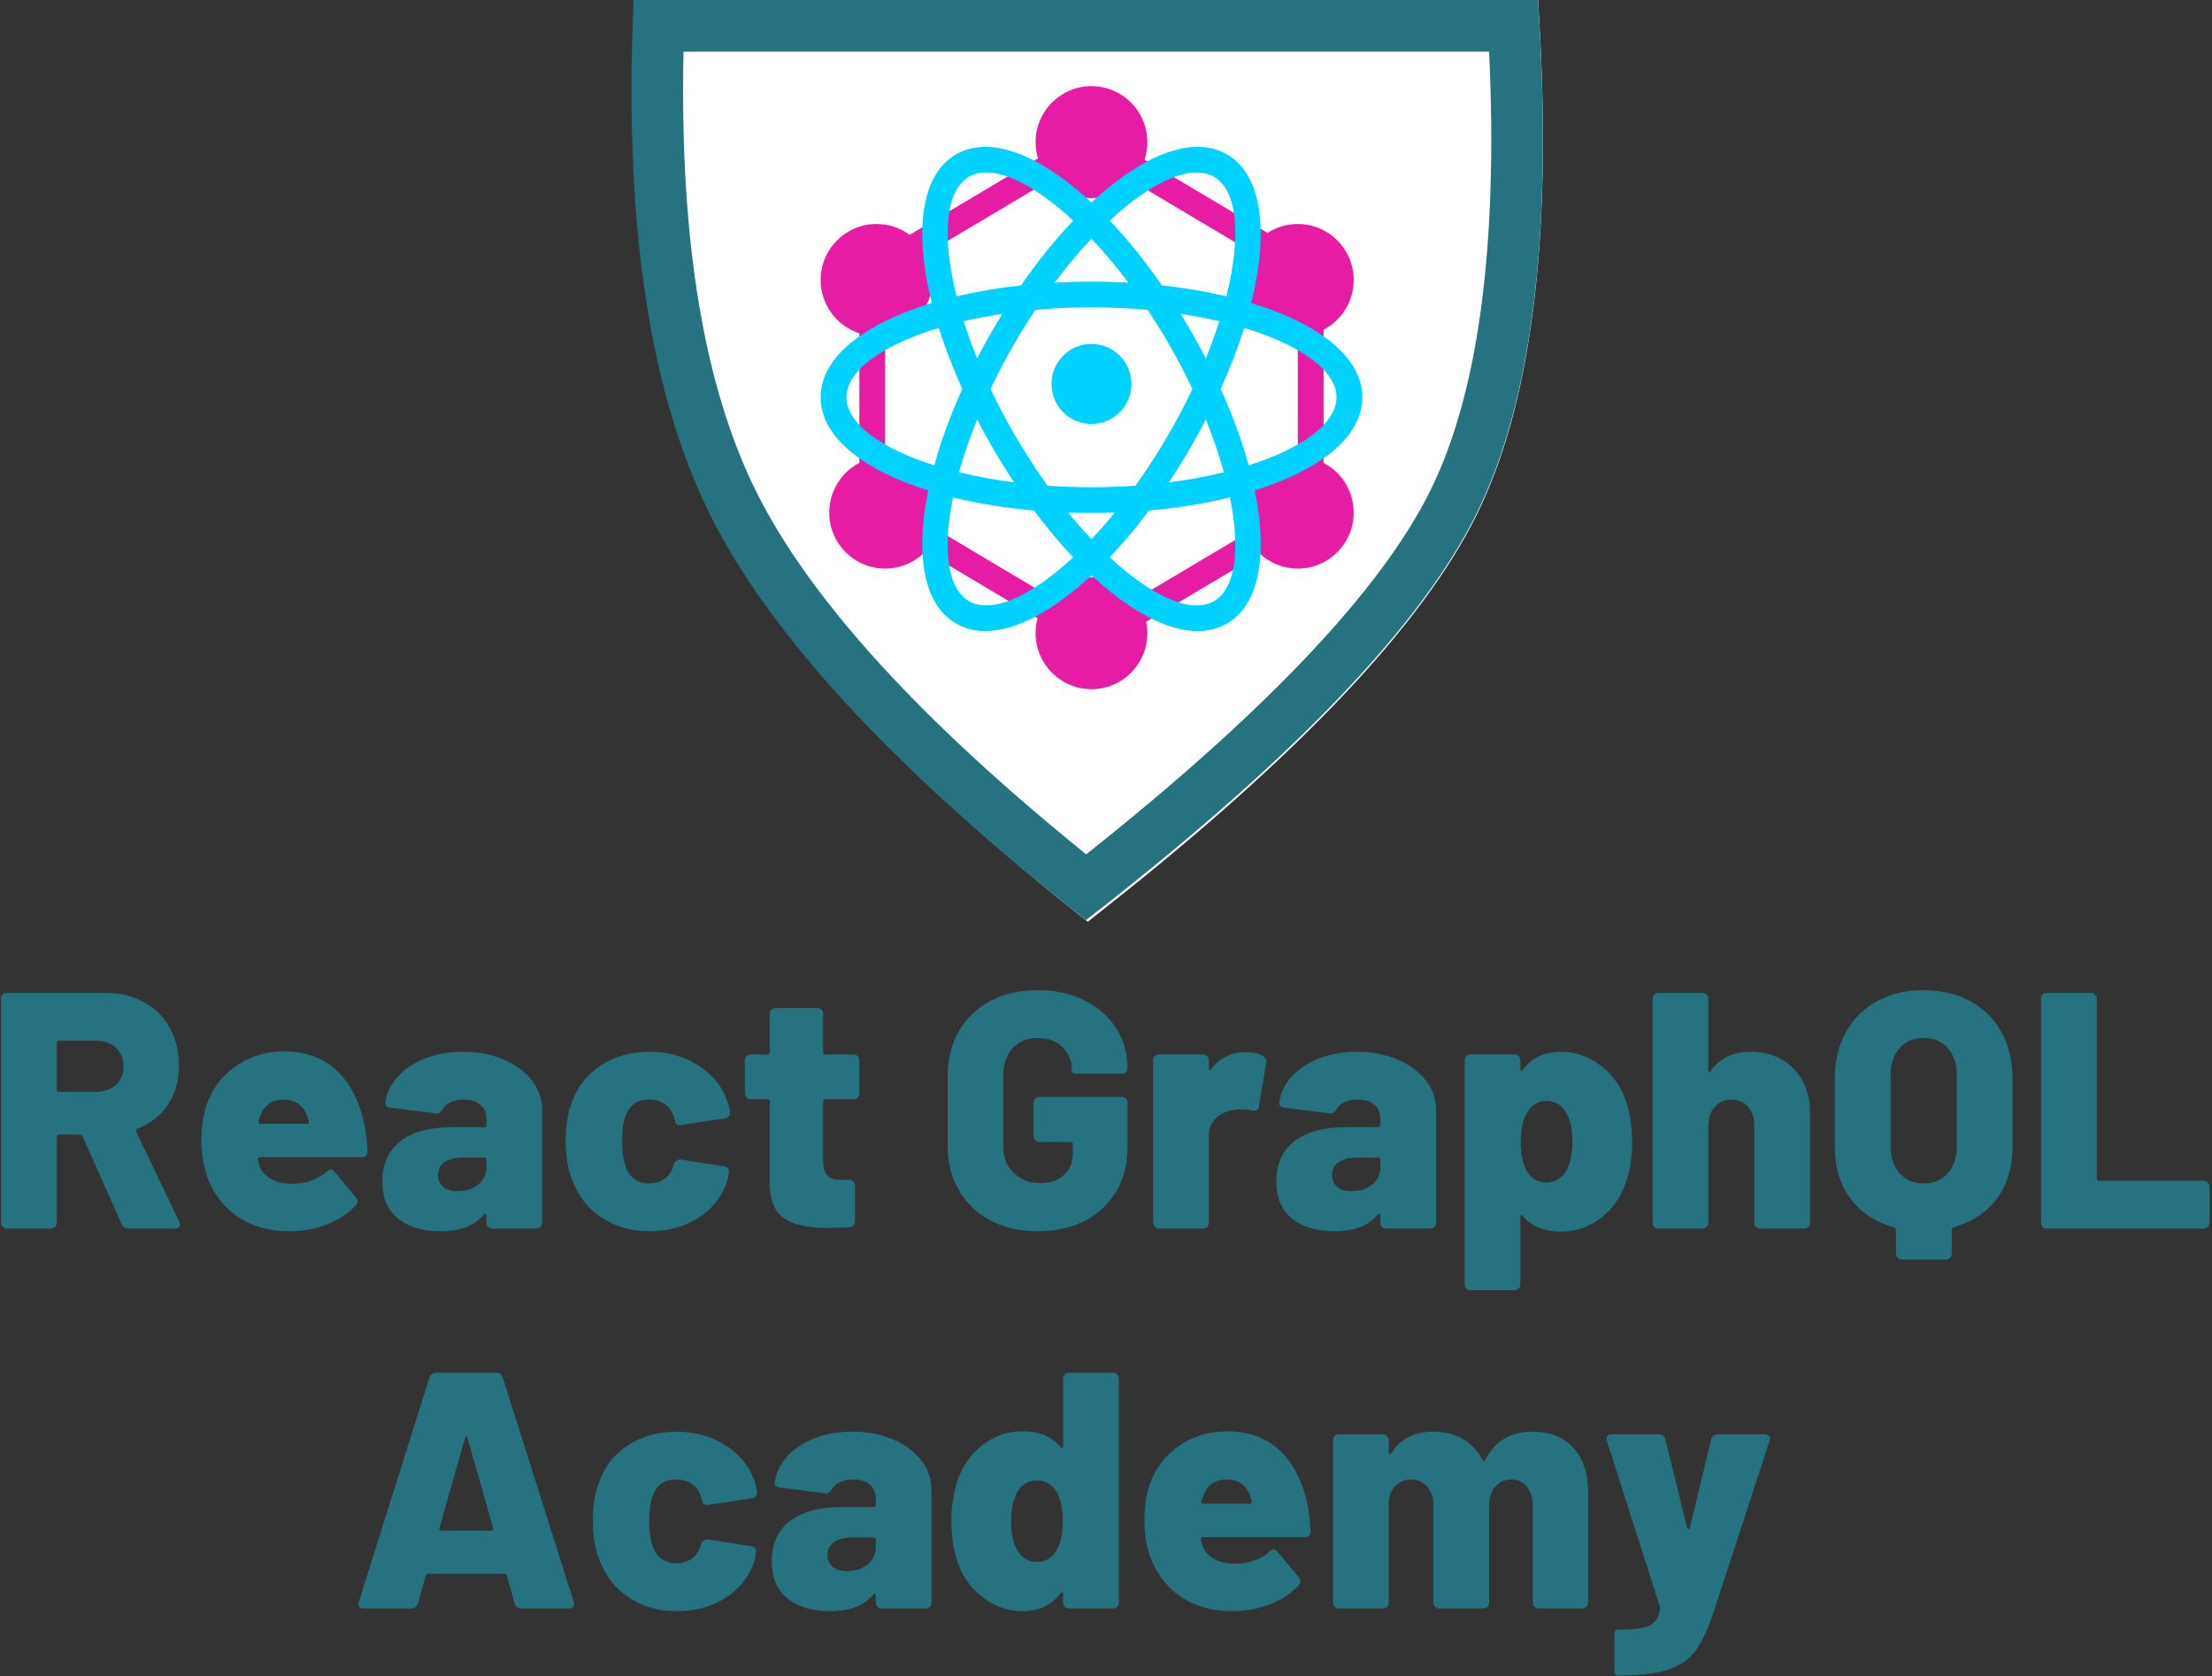 <svg xmlns="http://www.w3.org/2000/svg" width="648" height="491" viewBox="0 0 648 491">
  <rect x="0" y="0" width="648" height="491" fill="#333333" stroke="none"/>
  <g fill="none">
    <path fill="#267280" d="M37.665 69.865C36.681 69.865 35.993 69.404 35.6 68.484L24.192 42.84C24.061 42.511 23.799 42.347 23.406 42.347L17.309 42.347C16.85 42.347 16.62 42.577 16.62 43.037L16.62 68.089C16.62 68.615 16.456 69.043 16.128 69.371 15.801 69.7 15.375 69.865 14.85 69.865L2.066 69.865C1.541 69.865 1.115 69.7.787 69.371.46 69.043.296 68.615.296 68.089L.296 2.599C.296 2.073.46 1.645.787 1.317 1.115.988 1.541.823 2.066.823L30.683.823C35.01.823 38.812 1.711 42.09 3.486 45.368 5.262 47.909 7.777 49.712 11.032 51.514 14.286 52.416 18.018 52.416 22.226 52.416 26.566 51.351 30.347 49.22 33.569 47.089 36.791 44.123 39.125 40.32 40.571 39.861 40.769 39.73 41.097 39.927 41.558L52.514 67.793 52.711 68.582C52.711 69.437 52.186 69.865 51.137 69.865L37.665 69.865zM17.309 14.829C16.85 14.829 16.62 15.059 16.62 15.519L16.62 29.13C16.62 29.591 16.85 29.821 17.309 29.821L28.028 29.821C30.453 29.821 32.42 29.147 33.928 27.799 35.436 26.451 36.19 24.659 36.19 22.423 36.19 20.122 35.436 18.281 33.928 16.9 32.42 15.519 30.453 14.829 28.028 14.829L17.309 14.829zM85.556 56.747C87.589 56.747 89.474 56.434 91.211 55.81 92.948 55.185 94.407 54.347 95.587 53.295 95.98 52.834 96.407 52.604 96.865 52.604 97.259 52.604 97.652 52.834 98.046 53.295L104.143 60.593C104.536 61.054 104.733 61.481 104.733 61.876 104.733 62.336 104.536 62.763 104.143 63.158 101.914 65.525 99.095 67.366 95.685 68.681 92.276 69.996 88.638 70.654 84.77 70.654 80.312 70.654 76.362 69.848 72.92 68.237 69.478 66.626 66.642 64.374 64.413 61.481 60.808 56.878 59.005 51.026 59.005 43.925 59.005 40.769 59.365 37.81 60.086 35.048 61.529 29.919 64.348 25.793 68.544 22.67 72.739 19.547 77.656 17.985 83.295 17.985 89.851 17.985 95.145 20.023 99.176 24.1 103.208 28.177 105.847 33.865 107.093 41.163 107.355 43.004 107.552 45.01 107.683 47.18 107.683 48.363 107.093 48.955 105.913 48.955L76.214 48.955C76.017 48.955 75.837 49.021 75.673 49.152 75.509 49.284 75.46 49.481 75.526 49.744L76.116 51.717C76.771 53.295 77.919 54.528 79.558 55.415 81.197 56.303 83.196 56.747 85.556 56.747zM83 32.089C79.656 32.089 77.394 33.7 76.214 36.922 75.952 37.58 75.788 38.073 75.722 38.402L75.722 38.599C75.722 38.993 75.952 39.191 76.411 39.191L89.883 39.191C90.146 39.191 90.326 39.108 90.424 38.944 90.523 38.78 90.539 38.599 90.473 38.402L90.08 37.119C89.556 35.541 88.703 34.308 87.523 33.421 86.343 32.533 84.835 32.089 83 32.089zM135.611 18.084C139.938 18.084 143.872 18.823 147.412 20.303 150.952 21.782 153.739 23.821 155.771 26.418 157.803 29.015 158.82 31.892 158.82 35.048L158.82 68.089C158.82 68.615 158.656 69.043 158.328 69.371 158 69.7 157.574 69.865 157.049 69.865L144.265 69.865C143.741 69.865 143.315 69.7 142.987 69.371 142.659 69.043 142.495 68.615 142.495 68.089L142.495 66.117C142.495 65.788 142.413 65.591 142.249 65.525 142.085 65.459 141.905 65.558 141.708 65.821 139.086 69.043 134.857 70.654 129.023 70.654 123.843 70.654 119.713 69.421 116.632 66.955 113.55 64.489 112.01 60.856 112.01 56.056 112.01 50.993 113.764 47.081 117.271 44.319 120.778 41.558 125.843 40.177 132.465 40.177L141.807 40.177C142.266 40.177 142.495 39.947 142.495 39.486L142.495 37.81C142.495 36.034 141.922 34.637 140.774 33.618 139.627 32.599 138.004 32.089 135.906 32.089 134.399 32.089 133.104 32.336 132.022 32.829 130.94 33.322 130.17 33.996 129.711 34.851 129.383 35.311 129.072 35.656 128.777 35.886 128.482 36.117 128.105 36.199 127.646 36.133L114.468 34.456C113.288 34.325 112.764 33.865 112.895 33.076 113.223 30.248 114.403 27.7 116.435 25.432 118.467 23.163 121.139 21.371 124.45 20.056 127.761 18.741 131.481 18.084 135.611 18.084zM133.94 58.917C136.431 58.917 138.48 58.276 140.086 56.993 141.692 55.711 142.495 54.018 142.495 51.914L142.495 49.744C142.495 49.284 142.266 49.054 141.807 49.054L136.103 49.054C133.612 49.054 131.694 49.481 130.35 50.336 129.006 51.191 128.334 52.473 128.334 54.182 128.334 55.629 128.826 56.78 129.809 57.634 130.793 58.489 132.169 58.917 133.94 58.917zM190.288 70.654C184.912 70.654 180.209 69.306 176.177 66.61 172.145 63.914 169.276 60.199 167.572 55.465 166.326 52.308 165.703 48.528 165.703 44.122 165.703 39.717 166.326 35.936 167.572 32.78 169.211 28.177 172.063 24.577 176.127 21.98 180.192 19.382 184.912 18.084 190.288 18.084 195.73 18.084 200.516 19.432 204.646 22.128 208.776 24.823 211.563 28.243 213.005 32.385 213.398 33.437 213.66 34.522 213.792 35.64L213.792 36.034C213.792 36.889 213.267 37.415 212.218 37.612L199.729 39.486 199.237 39.585C198.385 39.585 197.893 39.191 197.762 38.402L197.369 37.021C196.975 35.574 196.123 34.391 194.812 33.47 193.501 32.549 191.96 32.089 190.19 32.089 186.715 32.089 184.421 33.634 183.306 36.725 182.585 38.566 182.224 41.065 182.224 44.221 182.224 47.048 182.552 49.514 183.208 51.618 184.454 54.971 186.781 56.648 190.19 56.648 191.895 56.648 193.353 56.221 194.566 55.366 195.779 54.511 196.68 53.262 197.27 51.618L197.369 51.125C197.434 50.796 197.68 50.451 198.106 50.089 198.533 49.728 198.975 49.58 199.434 49.645L212.021 51.618C213.202 51.815 213.693 52.473 213.497 53.591 213.365 54.643 213.202 55.465 213.005 56.056 211.431 60.659 208.596 64.243 204.498 66.807 200.401 69.371 195.664 70.654 190.288 70.654zM251.751 30.215C251.751 30.741 251.587 31.169 251.259 31.497 250.931 31.826 250.505 31.991 249.981 31.991L241.818 31.991C241.36 31.991 241.13 32.221 241.13 32.681L241.13 49.941C241.13 53.689 242.638 55.563 245.654 55.563L248.702 55.563C249.227 55.563 249.653 55.728 249.981 56.056 250.308 56.385 250.472 56.813 250.472 57.339L250.472 67.695C250.472 68.747 249.915 69.339 248.801 69.47 245.785 69.602 243.654 69.667 242.408 69.667 236.705 69.667 232.476 68.747 229.723 66.906 226.969 65.065 225.56 61.645 225.494 56.648L225.494 32.681C225.494 32.221 225.265 31.991 224.806 31.991L219.987 31.991C219.463 31.991 219.036 31.826 218.709 31.497 218.381 31.169 218.217 30.741 218.217 30.215L218.217 20.648C218.217 20.122 218.381 19.695 218.709 19.366 219.036 19.037 219.463 18.873 219.987 18.873L224.806 18.873C225.265 18.873 225.494 18.643 225.494 18.182L225.494 7.037C225.494 6.511 225.658 6.084 225.986 5.755 226.314 5.426 226.74 5.262 227.264 5.262L239.36 5.262C239.884 5.262 240.311 5.426 240.638 5.755 240.966 6.084 241.13 6.511 241.13 7.037L241.13 18.182C241.13 18.643 241.36 18.873 241.818 18.873L249.981 18.873C250.505 18.873 250.931 19.037 251.259 19.366 251.587 19.695 251.751 20.122 251.751 20.648L251.751 30.215zM303.969 70.654C298.724 70.654 294.119 69.602 290.152 67.497 286.186 65.393 283.105 62.434 280.909 58.621 278.712 54.807 277.614 50.402 277.614 45.404L277.614 25.185C277.614 20.188 278.712 15.799 280.909 12.018 283.105 8.237 286.186 5.295 290.152 3.191 294.119 1.086 298.724.034 303.969.034 309.149.034 313.738 1.037 317.737 3.043 321.736 5.048 324.834 7.793 327.03 11.278 329.226 14.763 330.324 18.61 330.324 22.818 330.324 23.936 329.734 24.495 328.554 24.495L315.77 24.495C314.59 24.495 314 24.297 314 23.903L314 23.311C314 20.747 313.098 18.56 311.296 16.752 309.493 14.944 307.051 14.04 303.969 14.04 300.953 14.04 298.528 15.026 296.692 16.999 294.856 18.971 293.939 21.536 293.939 24.692L293.939 45.897C293.939 49.054 294.955 51.618 296.987 53.591 299.019 55.563 301.576 56.549 304.658 56.549 307.542 56.549 309.87 55.777 311.64 54.232 313.41 52.686 314.295 50.533 314.295 47.771L314.295 45.207C314.295 44.747 314.065 44.517 313.607 44.517L304.559 44.517C304.035 44.517 303.609 44.352 303.281 44.023 302.953 43.695 302.789 43.267 302.789 42.741L302.789 33.076C302.789 32.549 302.953 32.122 303.281 31.793 303.609 31.465 304.035 31.3 304.559 31.3L328.554 31.3C329.079 31.3 329.505 31.465 329.833 31.793 330.16 32.122 330.324 32.549 330.324 33.076L330.324 45.897C330.324 50.829 329.226 55.169 327.03 58.917 324.834 62.665 321.752 65.558 317.786 67.596 313.82 69.634 309.214 70.654 303.969 70.654zM364.842 18.182C366.94 18.182 368.644 18.544 369.955 19.267 370.808 19.728 371.135 20.451 370.939 21.437L368.775 34.062C368.71 34.917 368.284 35.344 367.497 35.344 367.169 35.344 366.907 35.311 366.71 35.245 365.923 35.048 364.94 34.949 363.76 34.949 362.711 34.949 361.924 35.015 361.4 35.147 359.367 35.41 357.646 36.199 356.237 37.514 354.827 38.829 354.123 40.571 354.123 42.741L354.123 68.089C354.123 68.615 353.959 69.043 353.631 69.371 353.303 69.7 352.877 69.865 352.352 69.865L339.568 69.865C339.044 69.865 338.618 69.7 338.29 69.371 337.962 69.043 337.798 68.615 337.798 68.089L337.798 20.648C337.798 20.122 337.962 19.695 338.29 19.366 338.618 19.037 339.044 18.873 339.568 18.873L352.352 18.873C352.877 18.873 353.303 19.037 353.631 19.366 353.959 19.695 354.123 20.122 354.123 20.648L354.123 22.818C354.123 23.147 354.205 23.344 354.368 23.41 354.532 23.475 354.68 23.377 354.811 23.114 357.433 19.826 360.777 18.182 364.842 18.182zM397.49 18.084C401.817 18.084 405.751 18.823 409.291 20.303 412.832 21.782 415.618 23.821 417.65 26.418 419.683 29.015 420.699 31.892 420.699 35.048L420.699 68.089C420.699 68.615 420.535 69.043 420.207 69.371 419.879 69.7 419.453 69.865 418.929 69.865L406.144 69.865C405.62 69.865 405.194 69.7 404.866 69.371 404.538 69.043 404.374 68.615 404.374 68.089L404.374 66.117C404.374 65.788 404.292 65.591 404.128 65.525 403.965 65.459 403.784 65.558 403.588 65.821 400.965 69.043 396.737 70.654 390.902 70.654 385.722 70.654 381.592 69.421 378.511 66.955 375.43 64.489 373.889 60.856 373.889 56.056 373.889 50.993 375.643 47.081 379.15 44.319 382.658 41.558 387.722 40.177 394.344 40.177L403.686 40.177C404.145 40.177 404.374 39.947 404.374 39.486L404.374 37.81C404.374 36.034 403.801 34.637 402.653 33.618 401.506 32.599 399.883 32.089 397.785 32.089 396.278 32.089 394.983 32.336 393.901 32.829 392.819 33.322 392.049 33.996 391.59 34.851 391.262 35.311 390.951 35.656 390.656 35.886 390.361 36.117 389.984 36.199 389.525 36.133L376.347 34.456C375.167 34.325 374.643 33.865 374.774 33.076 375.102 30.248 376.282 27.7 378.314 25.432 380.347 23.163 383.018 21.371 386.329 20.056 389.64 18.741 393.36 18.084 397.49 18.084zM395.819 58.917C398.31 58.917 400.359 58.276 401.965 56.993 403.571 55.711 404.374 54.018 404.374 51.914L404.374 49.744C404.374 49.284 404.145 49.054 403.686 49.054L397.982 49.054C395.491 49.054 393.573 49.481 392.229 50.336 390.885 51.191 390.213 52.473 390.213 54.182 390.213 55.629 390.705 56.78 391.688 57.634 392.672 58.489 394.049 58.917 395.819 58.917zM476.556 33.273C477.605 36.495 478.129 40.275 478.129 44.615 478.129 49.284 477.441 53.426 476.064 57.043 474.556 61.119 472.114 64.423 468.738 66.955 465.361 69.487 461.575 70.752 457.379 70.752 452.397 70.752 448.66 69.24 446.169 66.215 445.972 65.952 445.792 65.854 445.628 65.919 445.464 65.985 445.382 66.182 445.382 66.511L445.382 86.139C445.382 86.665 445.218 87.092 444.89 87.421 444.562 87.75 444.136 87.914 443.612 87.914L430.828 87.914C430.303 87.914 429.877 87.75 429.549 87.421 429.221 87.092 429.058 86.665 429.058 86.139L429.058 20.648C429.058 20.122 429.221 19.695 429.549 19.366 429.877 19.037 430.303 18.873 430.828 18.873L443.612 18.873C444.136 18.873 444.562 19.037 444.89 19.366 445.218 19.695 445.382 20.122 445.382 20.648L445.382 23.015C445.382 23.344 445.464 23.541 445.628 23.607 445.792 23.673 445.972 23.574 446.169 23.311 448.66 19.826 452.397 18.084 457.379 18.084 461.641 18.084 465.574 19.497 469.18 22.325 472.786 25.152 475.245 28.802 476.556 33.273zM458.855 52.9C460.035 50.73 460.625 47.87 460.625 44.319 460.625 40.966 460.067 38.237 458.953 36.133 457.576 33.7 455.577 32.484 452.954 32.484 450.463 32.484 448.529 33.733 447.152 36.232 446.038 38.336 445.48 41.032 445.48 44.319 445.48 47.936 446.07 50.829 447.25 52.999 448.627 55.234 450.528 56.352 452.954 56.352 455.511 56.352 457.478 55.202 458.855 52.9zM512.843 18.084C517.957 18.084 522.136 19.711 525.381 22.966 528.627 26.221 530.249 30.643 530.249 36.232L530.249 68.089C530.249 68.615 530.085 69.043 529.758 69.371 529.43 69.7 529.004 69.865 528.479 69.865L515.695 69.865C515.171 69.865 514.744 69.7 514.417 69.371 514.089 69.043 513.925 68.615 513.925 68.089L513.925 39.782C513.925 37.481 513.318 35.623 512.106 34.21 510.893 32.796 509.27 32.089 507.238 32.089 505.205 32.089 503.566 32.796 502.321 34.21 501.075 35.623 500.452 37.481 500.452 39.782L500.452 68.089C500.452 68.615 500.288 69.043 499.961 69.371 499.633 69.7 499.207 69.865 498.682 69.865L485.898 69.865C485.374 69.865 484.947 69.7 484.62 69.371 484.292 69.043 484.128 68.615 484.128 68.089L484.128 2.599C484.128 2.073 484.292 1.645 484.62 1.317 484.947.988 485.374.823 485.898.823L498.682.823C499.207.823 499.633.988 499.961 1.317 500.288 1.645 500.452 2.073 500.452 2.599L500.452 23.41C500.452 23.739 500.534 23.936 500.698 24.002 500.862 24.067 501.01 23.969 501.141 23.706 503.829 19.958 507.729 18.084 512.843 18.084zM563.488.034C568.667.034 573.224 1.103 577.157 3.24 581.091 5.377 584.14 8.385 586.303 12.265 588.467 16.144 589.548 20.615 589.548 25.678L589.548 46.292C589.548 52.078 588.024 57.01 584.975 61.086 581.927 65.163 577.715 67.958 572.339 69.47 571.945 69.667 571.749 69.93 571.749 70.259L571.749 77.163C571.749 77.689 571.585 78.117 571.257 78.445 570.929 78.774 570.503 78.939 569.979 78.939L557.194 78.939C556.67 78.939 556.244 78.774 555.916 78.445 555.588 78.117 555.424 77.689 555.424 77.163L555.424 70.259C555.424 69.93 555.228 69.667 554.834 69.47 549.458 68.023 545.23 65.262 542.148 61.185 539.067 57.108 537.526 52.144 537.526 46.292L537.526 25.678C537.526 20.615 538.608 16.144 540.772 12.265 542.935 8.385 545.984 5.377 549.917 3.24 553.851 1.103 558.374.034 563.488.034zM573.224 24.791C573.224 21.569 572.339 18.971 570.569 16.999 568.799 15.026 566.438 14.04 563.488 14.04 560.604 14.04 558.276 15.026 556.506 16.999 554.736 18.971 553.851 21.569 553.851 24.791L553.851 45.897C553.851 49.119 554.736 51.717 556.506 53.689 558.276 55.662 560.604 56.648 563.488 56.648 566.438 56.648 568.799 55.662 570.569 53.689 572.339 51.717 573.224 49.119 573.224 45.897L573.224 24.791zM599.677 69.865C599.153 69.865 598.727 69.7 598.399 69.371 598.071 69.043 597.907 68.615 597.907 68.089L597.907 2.599C597.907 2.073 598.071 1.645 598.399 1.317 598.727.988 599.153.823 599.677.823L612.461.823C612.986.823 613.412.988 613.74 1.317 614.068 1.645 614.232 2.073 614.232 2.599L614.232 55.169C614.232 55.629 614.461 55.859 614.92 55.859L645.504 55.859C646.028 55.859 646.454 56.023 646.782 56.352 647.11 56.681 647.274 57.108 647.274 57.634L647.274 68.089C647.274 68.615 647.11 69.043 646.782 69.371 646.454 69.7 646.028 69.865 645.504 69.865L599.677 69.865zM152.723 181.14C151.674 181.14 151.018 180.647 150.756 179.66L148.494 171.573C148.429 171.178 148.167 170.981 147.708 170.981L125.483 170.981C125.089 170.981 124.827 171.178 124.696 171.573L122.434 179.66C122.172 180.647 121.516 181.14 120.467 181.14L106.602 181.14C105.946 181.14 105.487 180.959 105.225 180.597 104.963 180.236 104.93 179.759 105.126 179.167L125.778 113.578C126.106 112.592 126.794 112.099 127.843 112.099L145.249 112.099C146.364 112.099 147.052 112.592 147.314 113.578L168.064 179.167C168.13 179.299 168.162 179.529 168.162 179.858 168.162 180.712 167.638 181.14 166.589 181.14L152.723 181.14zM128.728 157.764C128.728 158.159 128.925 158.356 129.318 158.356L143.872 158.356C144.135 158.356 144.315 158.274 144.413 158.11 144.512 157.945 144.528 157.764 144.462 157.567L136.989 131.331C136.923 131.003 136.808 130.838 136.644 130.838 136.48 130.838 136.333 131.003 136.202 131.331L128.728 157.567 128.728 157.764zM198.254 181.929C192.878 181.929 188.174 180.581 184.143 177.885 180.111 175.189 177.242 171.474 175.538 166.74 174.292 163.584 173.669 159.803 173.669 155.397 173.669 150.992 174.292 147.211 175.538 144.055 177.177 139.452 180.029 135.852 184.093 133.255 188.158 130.657 192.878 129.359 198.254 129.359 203.696 129.359 208.482 130.707 212.612 133.403 216.742 136.099 219.528 139.518 220.971 143.66 221.364 144.712 221.626 145.797 221.758 146.915L221.758 147.31C221.758 148.164 221.233 148.69 220.184 148.888L207.695 150.762 207.203 150.86C206.351 150.86 205.859 150.466 205.728 149.677L205.335 148.296C204.941 146.849 204.089 145.666 202.778 144.745 201.467 143.825 199.926 143.364 198.156 143.364 194.681 143.364 192.387 144.91 191.272 148 190.551 149.841 190.19 152.34 190.19 155.496 190.19 158.323 190.518 160.789 191.174 162.893 192.419 166.247 194.747 167.923 198.156 167.923 199.861 167.923 201.319 167.496 202.532 166.641 203.745 165.786 204.646 164.537 205.236 162.893L205.335 162.4C205.4 162.071 205.646 161.726 206.072 161.364 206.498 161.003 206.941 160.855 207.4 160.921L219.987 162.893C221.167 163.09 221.659 163.748 221.463 164.866 221.331 165.918 221.167 166.74 220.971 167.331 219.397 171.934 216.562 175.518 212.464 178.082 208.367 180.647 203.63 181.929 198.254 181.929zM249.686 129.359C254.013 129.359 257.947 130.099 261.487 131.578 265.027 133.057 267.813 135.096 269.846 137.693 271.878 140.29 272.894 143.167 272.894 146.323L272.894 179.364C272.894 179.89 272.73 180.318 272.403 180.647 272.075 180.975 271.649 181.14 271.124 181.14L258.34 181.14C257.815 181.14 257.389 180.975 257.062 180.647 256.734 180.318 256.57 179.89 256.57 179.364L256.57 177.392C256.57 177.063 256.488 176.866 256.324 176.8 256.16 176.734 255.98 176.833 255.783 177.096 253.161 180.318 248.932 181.929 243.097 181.929 237.918 181.929 233.788 180.696 230.706 178.23 227.625 175.764 226.084 172.132 226.084 167.331 226.084 162.268 227.838 158.356 231.346 155.594 234.853 152.833 239.918 151.452 246.539 151.452L255.881 151.452C256.34 151.452 256.57 151.222 256.57 150.762L256.57 149.085C256.57 147.31 255.996 145.912 254.849 144.893 253.702 143.874 252.079 143.364 249.981 143.364 248.473 143.364 247.178 143.611 246.097 144.104 245.015 144.597 244.245 145.271 243.786 146.126 243.458 146.586 243.146 146.931 242.851 147.162 242.556 147.392 242.179 147.474 241.721 147.408L228.543 145.731C227.363 145.6 226.838 145.14 226.97 144.351 227.297 141.523 228.477 138.975 230.51 136.707 232.542 134.438 235.214 132.647 238.524 131.331 241.835 130.016 245.556 129.359 249.686 129.359zM248.014 170.192C250.506 170.192 252.554 169.551 254.161 168.268 255.767 166.986 256.57 165.293 256.57 163.189L256.57 161.019C256.57 160.559 256.34 160.329 255.881 160.329L250.178 160.329C247.686 160.329 245.769 160.756 244.425 161.611 243.081 162.466 242.409 163.748 242.409 165.458 242.409 166.904 242.901 168.055 243.884 168.91 244.867 169.764 246.244 170.192 248.014 170.192zM311.443 113.874C311.443 113.348 311.607 112.92 311.935 112.592 312.263 112.263 312.689 112.099 313.214 112.099L325.998 112.099C326.522 112.099 326.948 112.263 327.276 112.592 327.604 112.92 327.768 113.348 327.768 113.874L327.768 179.364C327.768 179.89 327.604 180.318 327.276 180.647 326.948 180.975 326.522 181.14 325.998 181.14L313.214 181.14C312.689 181.14 312.263 180.975 311.935 180.647 311.607 180.318 311.443 179.89 311.443 179.364L311.443 176.997C311.443 176.668 311.362 176.471 311.198 176.405 311.034 176.34 310.853 176.438 310.657 176.701 308.165 180.186 304.429 181.929 299.446 181.929 295.185 181.929 291.251 180.515 287.645 177.688 284.039 174.86 281.581 171.211 280.27 166.74 279.221 163.518 278.696 159.737 278.696 155.397 278.696 150.729 279.385 146.586 280.761 142.97 282.269 138.893 284.711 135.589 288.088 133.057 291.464 130.526 295.25 129.26 299.446 129.26 304.429 129.26 308.165 130.773 310.657 133.797 310.853 134.06 311.034 134.159 311.198 134.093 311.362 134.027 311.443 133.83 311.443 133.501L311.443 113.874zM309.673 163.781C310.788 161.677 311.345 158.981 311.345 155.693 311.345 152.077 310.755 149.184 309.575 147.014 308.198 144.778 306.297 143.66 303.871 143.66 301.314 143.66 299.348 144.811 297.971 147.112 296.791 149.282 296.201 152.142 296.201 155.693 296.201 159.047 296.758 161.775 297.873 163.879 299.249 166.312 301.249 167.529 303.871 167.529 306.363 167.529 308.297 166.279 309.673 163.781zM361.794 168.022C363.826 168.022 365.711 167.71 367.448 167.085 369.185 166.46 370.644 165.622 371.824 164.57 372.218 164.11 372.644 163.879 373.103 163.879 373.496 163.879 373.889 164.11 374.283 164.57L380.38 171.868C380.773 172.329 380.97 172.756 380.97 173.151 380.97 173.611 380.773 174.038 380.38 174.433 378.151 176.8 375.332 178.641 371.923 179.956 368.513 181.271 364.875 181.929 361.007 181.929 356.549 181.929 352.599 181.123 349.157 179.512 345.715 177.901 342.879 175.649 340.65 172.756 337.045 168.153 335.242 162.301 335.242 155.2 335.242 152.044 335.602 149.085 336.323 146.323 337.766 141.194 340.585 137.068 344.781 133.945 348.977 130.822 353.894 129.26 359.532 129.26 366.088 129.26 371.382 131.299 375.414 135.375 379.446 139.452 382.084 145.14 383.33 152.438 383.592 154.279 383.789 156.285 383.92 158.455 383.92 159.638 383.33 160.23 382.15 160.23L352.451 160.23C352.255 160.23 352.074 160.296 351.91 160.427 351.746 160.559 351.697 160.756 351.763 161.019L352.353 162.992C353.008 164.57 354.156 165.803 355.795 166.69 357.434 167.578 359.433 168.022 361.794 168.022zM359.237 143.364C355.893 143.364 353.631 144.975 352.451 148.197 352.189 148.855 352.025 149.348 351.96 149.677L351.96 149.874C351.96 150.268 352.189 150.466 352.648 150.466L366.12 150.466C366.383 150.466 366.563 150.384 366.661 150.219 366.76 150.055 366.776 149.874 366.71 149.677L366.317 148.394C365.793 146.816 364.94 145.584 363.76 144.696 362.58 143.808 361.072 143.364 359.237 143.364zM448.923 129.359C454.036 129.359 458.035 130.937 460.92 134.093 463.805 137.249 465.247 141.688 465.247 147.408L465.247 179.364C465.247 179.89 465.083 180.318 464.755 180.647 464.428 180.975 464.001 181.14 463.477 181.14L450.791 181.14C450.267 181.14 449.84 180.975 449.513 180.647 449.185 180.318 449.021 179.89 449.021 179.364L449.021 150.959C449.021 148.723 448.447 146.899 447.3 145.485 446.153 144.071 444.628 143.364 442.727 143.364 440.826 143.364 439.269 144.055 438.056 145.436 436.843 146.816 436.237 148.657 436.237 150.959L436.237 179.364C436.237 179.89 436.073 180.318 435.745 180.647 435.417 180.975 434.991 181.14 434.467 181.14L421.682 181.14C421.158 181.14 420.732 180.975 420.404 180.647 420.076 180.318 419.912 179.89 419.912 179.364L419.912 150.959C419.912 148.723 419.306 146.899 418.093 145.485 416.88 144.071 415.323 143.364 413.422 143.364 411.652 143.364 410.177 143.923 408.997 145.041 407.817 146.159 407.095 147.638 406.833 149.479L406.833 179.364C406.833 179.89 406.669 180.318 406.341 180.647 406.014 180.975 405.588 181.14 405.063 181.14L392.279 181.14C391.754 181.14 391.328 180.975 391 180.647 390.673 180.318 390.509 179.89 390.509 179.364L390.509 131.923C390.509 131.397 390.673 130.97 391 130.641 391.328 130.312 391.754 130.148 392.279 130.148L405.063 130.148C405.588 130.148 406.014 130.312 406.341 130.641 406.669 130.97 406.833 131.397 406.833 131.923L406.833 135.375C406.833 135.704 406.915 135.885 407.079 135.918 407.243 135.951 407.423 135.836 407.62 135.573 410.242 131.43 414.373 129.359 420.011 129.359 423.223 129.359 426.059 130.066 428.517 131.479 430.976 132.893 432.893 134.948 434.27 137.644 434.401 137.907 434.549 138.022 434.713 137.989 434.876 137.956 435.024 137.808 435.155 137.545 437.909 132.088 442.498 129.359 448.923 129.359zM473.606 200.767C473.409 200.767 473.245 200.603 473.114 200.274 472.983 199.945 472.918 199.518 472.918 198.992L472.918 189.129C472.918 188.603 472.983 188.175 473.114 187.847 473.245 187.518 473.376 187.353 473.508 187.353L473.999 187.353C478.195 187.353 481.178 186.992 482.948 186.268 484.718 185.545 485.833 184 486.292 181.633 486.357 181.37 486.357 181.074 486.292 180.745L470.754 132.12C470.689 131.923 470.656 131.693 470.656 131.43 470.656 130.575 471.147 130.148 472.131 130.148L485.898 130.148C486.423 130.148 486.865 130.296 487.226 130.592 487.587 130.888 487.8 131.266 487.865 131.726L494.257 157.468C494.388 157.731 494.536 157.863 494.7 157.863 494.864 157.863 494.978 157.731 495.044 157.468L501.239 131.726C501.305 131.266 501.518 130.888 501.879 130.592 502.239 130.296 502.682 130.148 503.206 130.148L516.875 130.148C517.531 130.148 517.99 130.329 518.252 130.69 518.514 131.052 518.547 131.529 518.351 132.12L502.026 182.126C500.387 187.058 498.666 190.789 496.863 193.321 495.06 195.852 492.438 197.726 488.996 198.942 485.554 200.159 480.654 200.767 474.294 200.767L473.606 200.767z" transform="translate(0 290)"/>
    <g transform="translate(185)">
      <path fill="#FFF" d="M265.582,0 L265.989,7.149 C269.599,70.606 263.56,118.46 247.555,150.874 C231.627,183.133 195.233,221.464 138.307,266.317 L133.633,270 L128.986,266.282 C76.013,223.894 40.965,185.521 23.857,150.874 C6.693,116.11 -0.738,68.278 1.34,7.323 L1.59,0 L265.582,0 Z"/>
      <path fill="#267280" d="M36.472,143.878 C51.991,175.141 84.227,210.684 133.193,250.242 C185.995,208.347 219.593,172.754 233.927,143.878 C248.027,115.475 253.891,72.514 251.241,15.14 L15.239,15.14 C14.049,70.17 21.193,113.098 36.472,143.878 Z M265.551,0 L265.959,7.137 C269.583,70.488 263.521,118.261 247.458,150.62 C231.471,182.825 194.944,221.091 137.81,265.869 L133.118,269.546 L128.454,265.834 C75.287,223.517 40.112,185.209 22.941,150.62 C5.713,115.915 -1.744,68.163 0.341,7.31 L0.592,0 L265.551,0 Z"/>
      <g transform="translate(55.41 25.234)">
        <path fill="#E61DA4" d="M11.334,72.386 C4.757,70.258 0,64.073 0,56.776 C0,47.717 7.33,40.374 16.371,40.374 C19.999,40.374 23.352,41.556 26.065,43.557 L63.669,21.174 C63.211,19.664 62.965,18.062 62.965,16.402 C62.965,7.343 70.295,0 79.336,0 C88.378,0 95.707,7.343 95.707,16.402 C95.707,18.194 95.42,19.919 94.89,21.533 L130.922,42.982 C133.476,41.331 136.518,40.374 139.783,40.374 C148.825,40.374 156.154,47.717 156.154,56.776 C156.154,63.104 152.577,68.595 147.339,71.33 L147.339,110.352 C152.577,113.088 156.154,118.579 156.154,124.907 C156.154,133.965 148.825,141.308 139.783,141.308 C135.525,141.308 131.646,139.679 128.734,137.009 L95.364,156.873 C95.589,157.958 95.707,159.082 95.707,160.234 C95.707,169.292 88.378,176.636 79.336,176.636 C70.295,176.636 62.965,169.292 62.965,160.234 C62.965,158.717 63.171,157.248 63.556,155.853 L30.681,136.284 C27.703,139.382 23.521,141.308 18.89,141.308 C9.848,141.308 2.519,133.965 2.519,124.907 C2.519,118.579 6.095,113.088 11.334,110.352 L11.334,72.386 Z M18.89,72.985 L18.89,108.505 C27.931,108.505 35.261,115.848 35.261,124.907 C35.261,126.722 34.966,128.469 34.423,130.101 L66.976,149.479 C69.977,146.019 74.402,143.832 79.336,143.832 C84.635,143.832 89.345,146.354 92.337,150.265 L124.603,131.058 C123.835,129.159 123.412,127.082 123.412,124.907 C123.412,115.848 130.742,108.505 139.783,108.505 L139.783,73.178 C130.742,73.178 123.412,65.834 123.412,56.776 C123.412,53.681 124.268,50.786 125.755,48.316 L91.174,27.731 C88.193,30.857 83.992,32.804 79.336,32.804 C74.546,32.804 70.236,30.742 67.242,27.457 L30.852,49.118 C32.059,51.404 32.742,54.01 32.742,56.776 C32.742,64.976 26.735,71.771 18.89,72.985 Z"/>
        <path fill="#00D2FF" d="M86.177,124.901 C83.921,124.979 81.64,125.019 79.336,125.019 C77.033,125.019 74.751,124.979 72.496,124.901 C74.768,127.686 77.057,130.291 79.336,132.7 C81.616,130.291 83.904,127.686 86.177,124.901 Z M96.195,124.291 C92.438,129.312 88.573,133.909 84.682,138.008 C97.052,149.5 108.584,154.691 115.227,150.856 C121.532,147.216 122.996,135.693 119.907,120.456 C112.662,122.24 104.677,123.544 96.195,124.291 Z M38.766,120.456 C35.676,135.693 37.141,147.216 43.446,150.856 C50.088,154.691 61.621,149.5 73.991,138.008 C70.099,133.909 66.234,129.312 62.478,124.291 C53.996,123.544 46.011,122.24 38.766,120.456 Z M31.511,118.431 C12.396,112.42 0,102.722 0,91.14 C0,79.348 12.848,69.51 32.553,63.526 C27.358,42.733 29.24,26.006 39.668,19.985 C49.736,14.173 64.463,20.248 79.336,34.079 C94.21,20.248 108.937,14.173 119.005,19.985 C129.433,26.006 131.314,42.733 126.12,63.526 C145.825,69.51 158.673,79.348 158.673,91.14 C158.673,102.722 146.276,112.42 127.162,118.431 C130.987,137.083 128.657,151.827 119.005,157.4 C108.937,163.213 94.21,157.137 79.336,143.306 C64.463,157.137 49.736,163.213 39.668,157.4 C30.016,151.827 27.686,137.083 31.511,118.431 Z M84.682,39.378 C89.897,44.87 95.064,51.258 99.987,58.363 C106.66,59.094 112.991,60.176 118.853,61.569 C123.239,44.055 122.157,30.53 115.227,26.529 C108.584,22.694 97.052,27.885 84.682,39.378 Z M58.686,58.363 C63.608,51.258 68.775,44.87 73.991,39.378 C61.621,27.885 50.088,22.694 43.446,26.529 C36.516,30.53 35.433,44.055 39.82,61.569 C45.682,60.176 52.013,59.094 58.686,58.363 Z M68.526,57.556 C72.062,57.361 75.671,57.26 79.336,57.26 C83.001,57.26 86.61,57.361 90.147,57.556 C86.587,52.817 82.951,48.505 79.336,44.685 C75.722,48.505 72.086,52.817 68.526,57.556 Z M92.197,117.041 C95.592,112.323 98.9,107.223 102.033,101.796 C104.569,97.402 106.864,93.016 108.913,88.693 C106.864,84.369 104.569,79.983 102.033,75.589 C100.016,72.096 97.926,68.737 95.788,65.529 C90.509,65.047 85.002,64.789 79.336,64.789 C73.67,64.789 68.163,65.047 62.885,65.529 C60.746,68.737 58.657,72.096 56.64,75.589 C54.103,79.983 51.809,84.369 49.759,88.693 C51.809,93.016 54.103,97.402 56.64,101.796 C59.773,107.223 63.08,112.323 66.475,117.041 C70.645,117.335 74.943,117.49 79.336,117.49 C83.73,117.49 88.027,117.335 92.197,117.041 Z M101.992,116.069 C107.733,115.33 113.148,114.322 118.137,113.096 C116.78,108.184 115.014,102.993 112.845,97.637 C111.483,100.266 110.039,102.904 108.517,105.54 C106.413,109.186 104.231,112.701 101.992,116.069 Z M53.235,66.692 C49.268,67.29 45.475,68.018 41.891,68.858 C43.007,72.383 44.321,76.026 45.828,79.748 C47.19,77.119 48.633,74.482 50.156,71.845 C51.165,70.097 52.192,68.378 53.235,66.692 Z M40.536,113.096 C45.525,114.322 50.94,115.33 56.681,116.069 C54.442,112.701 52.26,109.186 50.156,105.54 C48.633,102.904 47.19,100.266 45.828,97.637 C43.659,102.993 41.893,108.184 40.536,113.096 Z M33.286,111.068 C35.244,103.952 37.997,96.41 41.488,88.693 C38.722,82.578 36.419,76.572 34.608,70.802 C18.095,75.796 7.556,83.325 7.556,91.14 C7.556,98.744 17.535,106.077 33.286,111.068 Z M116.781,68.858 C113.198,68.018 109.405,67.29 105.438,66.692 C106.481,68.378 107.508,70.097 108.517,71.845 C110.039,74.482 111.483,77.119 112.845,79.748 C114.352,76.026 115.665,72.383 116.781,68.858 Z M124.065,70.802 C122.254,76.572 119.951,82.578 117.185,88.693 C120.676,96.41 123.428,103.952 125.387,111.068 C141.138,106.077 151.117,98.744 151.117,91.14 C151.117,83.325 140.578,75.796 124.065,70.802 Z M79.336,98.958 C72.872,98.958 67.631,93.707 67.631,87.23 C67.631,80.754 72.872,75.503 79.336,75.503 C85.801,75.503 91.042,80.754 91.042,87.23 C91.042,93.707 85.801,98.958 79.336,98.958 Z"/>
      </g>
    </g>
  </g>
</svg>

